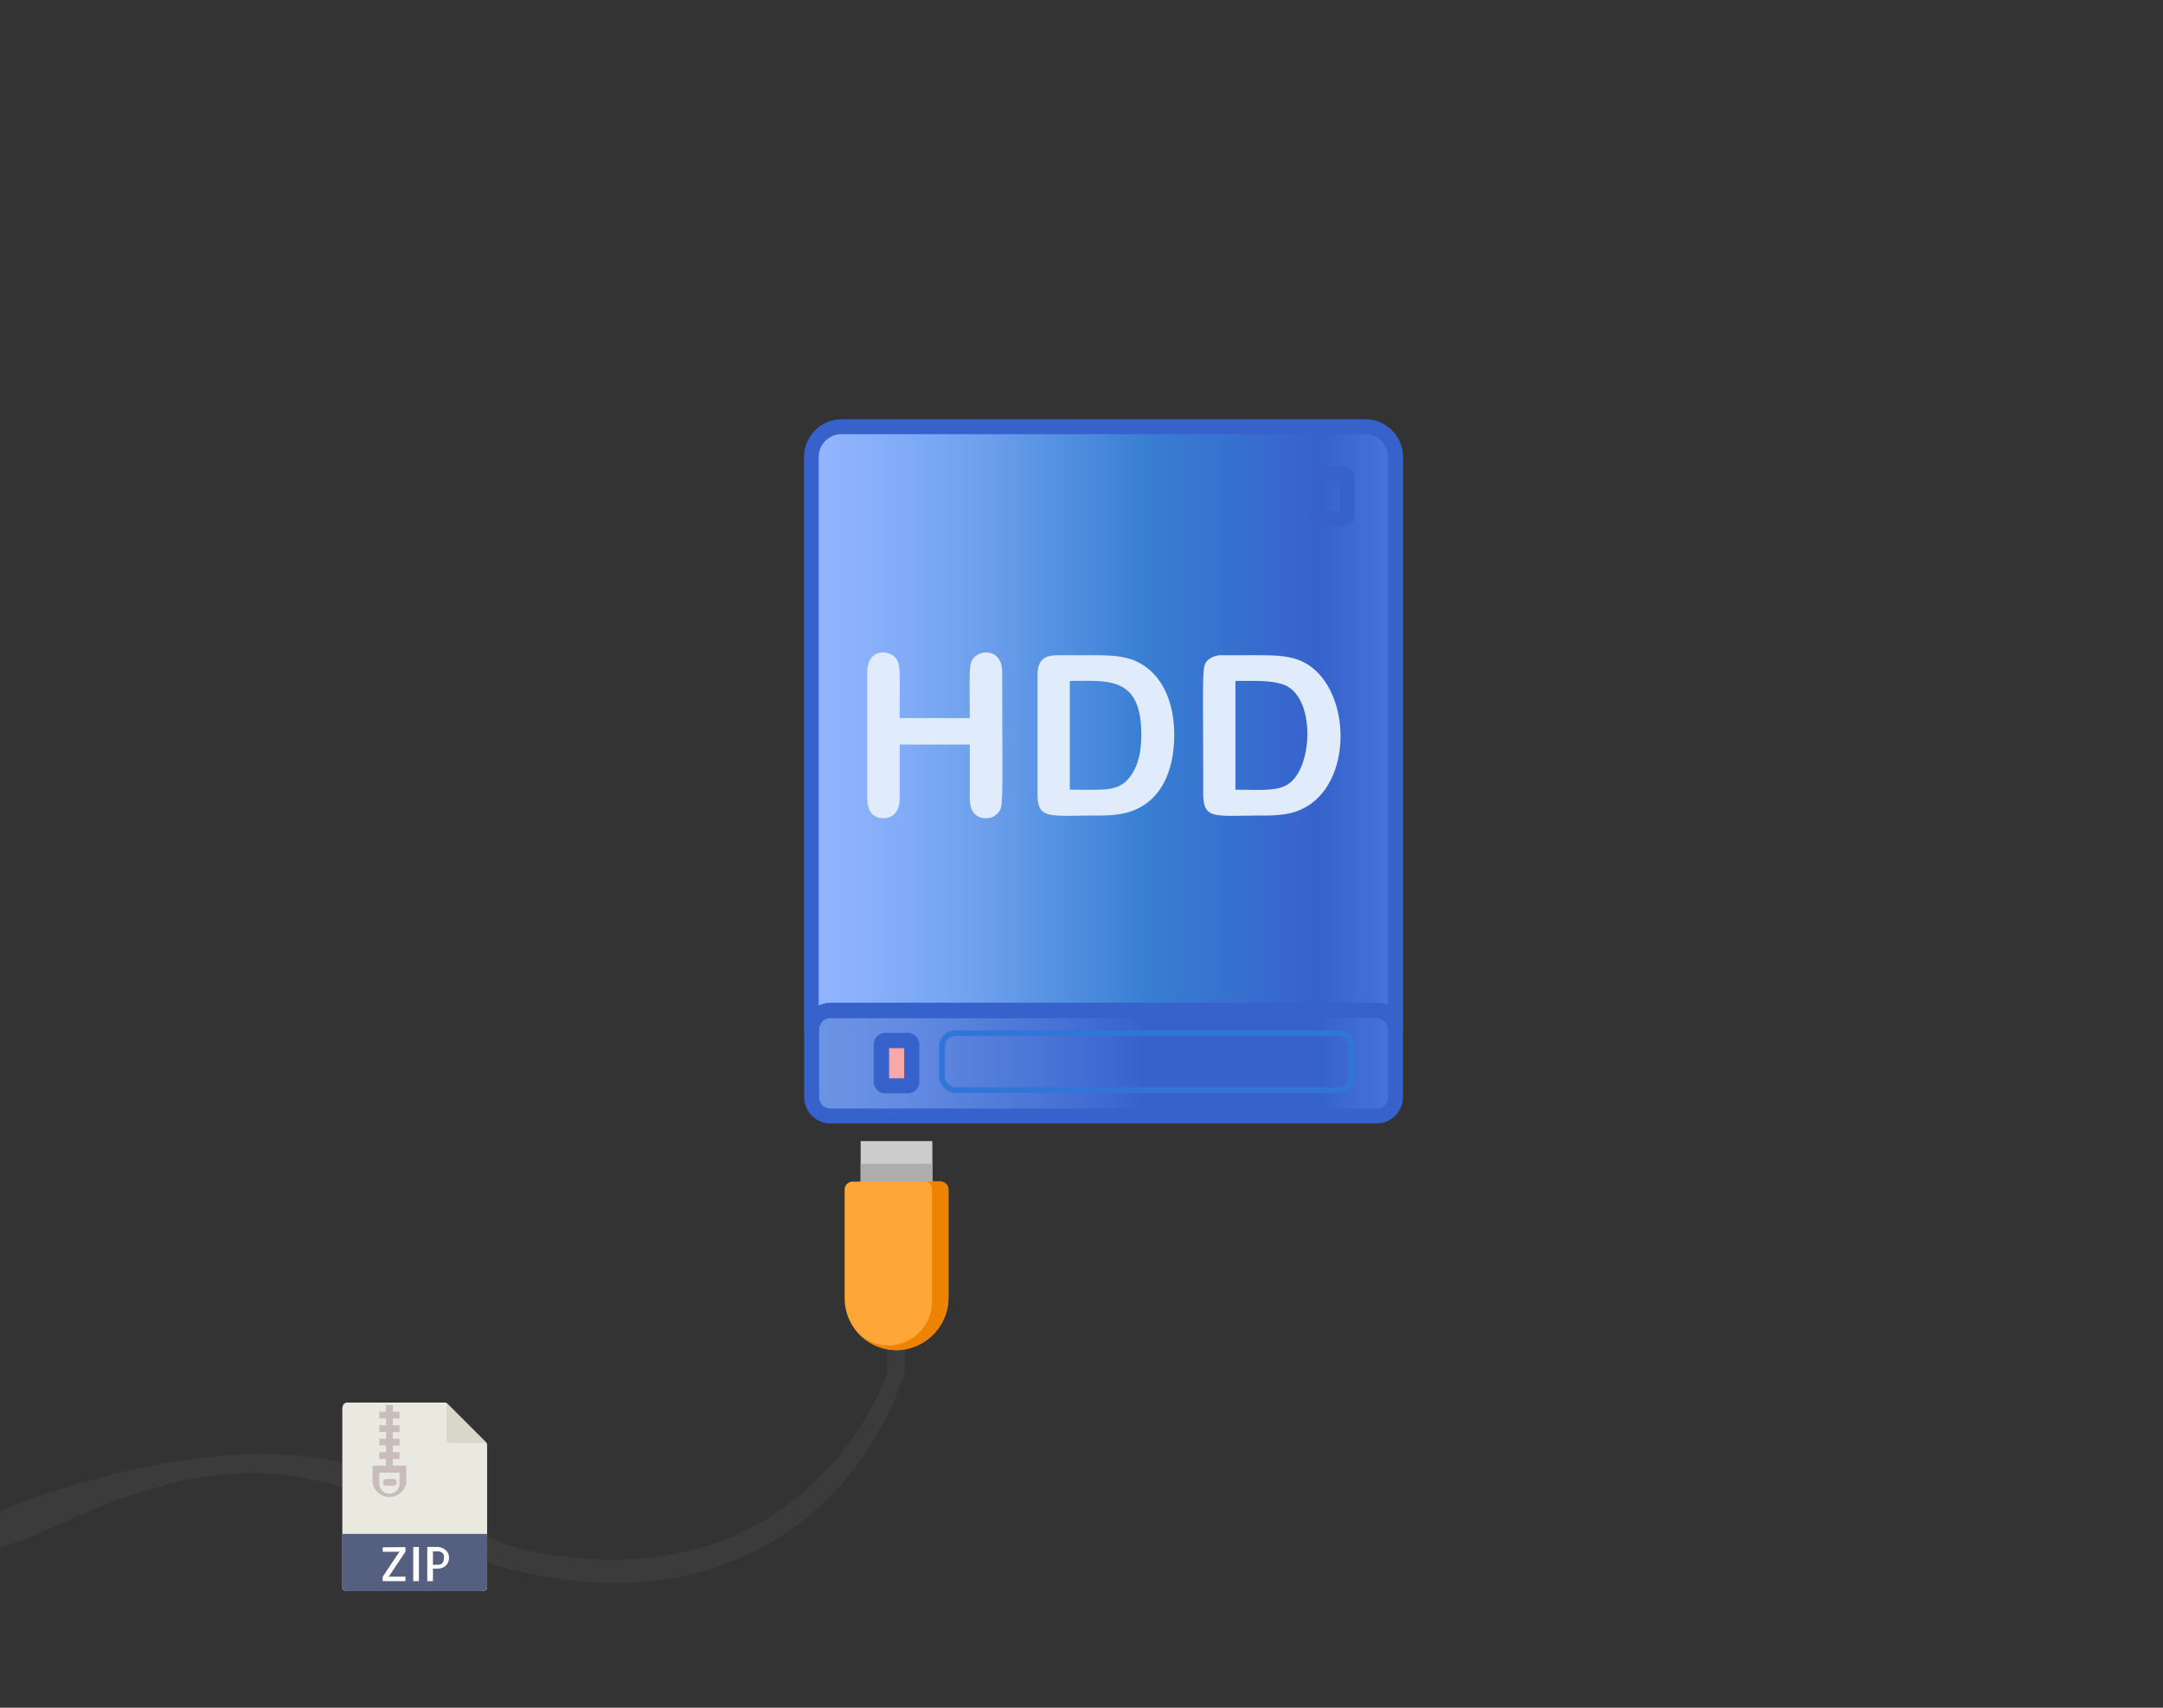 <svg xmlns="http://www.w3.org/2000/svg" xmlns:xlink="http://www.w3.org/1999/xlink" viewBox="0 0 380 300"><rect x="0" y="0" width="380" height="300" fill="#333333" stroke="none"/><defs><style>.a{fill:url(#a);}.b{fill:#e0ebfc;}.c{fill:url(#b);}.d{fill:#f9a7a7;}.e{fill:#3762cc;}.f{fill:none;stroke:#3075d8;stroke-miterlimit:10;}.g{fill:#3b3b3b;}.h{fill:#ccc;}.i{fill:#adadad;}.j{fill:#ffa638;}.k{fill:#eb7100;}.l{fill:#ed8300;}.m{fill:#e9e9e0;}.n{fill:#d9d7ca;}.o{fill:#556080;}.p{fill:#fff;}.q{fill:#c8bdb8;}</style><linearGradient id="a" x1="142.61" y1="127.9" x2="245.15" y2="127.9" gradientUnits="userSpaceOnUse"><stop offset="0" stop-color="#92b6ff"/><stop offset="0.1" stop-color="#89b0fa"/><stop offset="0.28" stop-color="#6fa1ee"/><stop offset="0.5" stop-color="#4688da"/><stop offset="0.57" stop-color="#377fd3"/><stop offset="0.87" stop-color="#3762cc"/><stop offset="0.99" stop-color="#4475d8"/></linearGradient><linearGradient id="b" x1="142.61" y1="186.78" x2="245.15" y2="186.78" gradientUnits="userSpaceOnUse"><stop offset="0" stop-color="#6c94e5"/><stop offset="0.16" stop-color="#638be1"/><stop offset="0.41" stop-color="#4973d5"/><stop offset="0.57" stop-color="#3762cc"/><stop offset="0.87" stop-color="#3762cc"/><stop offset="0.99" stop-color="#4475d8"/></linearGradient></defs><path class="a" d="M239.86,75h-92a5.29,5.29,0,0,0-5.29,5.29V180.83a3.31,3.31,0,0,1,3.3-3.31h95.93a3.31,3.31,0,0,1,3.31,3.31V80.27A5.29,5.29,0,0,0,239.86,75Z"/><path class="b" d="M158.06,126.15h12.31c0-8.59-.23-9.54.77-10.65,1.3-1.44,4.93-1.45,4.93,2.59,0,23.84.29,23.61-.81,24.79a2.73,2.73,0,0,1-2.07.86c-1.92,0-2.82-1.43-2.82-3.48V130.8H158.06v9.46c0,2.43-1.29,3.48-2.88,3.48-1.92,0-2.82-1.43-2.82-3.48V118.09c0-4.1,3.6-4,4.9-2.6,1,1.1.8,2.07.8,10.66Z"/><path class="b" d="M185.73,115.11c7.74,0,9.8-.13,12.4.54,4.23,1.09,8.16,5.41,8.16,13.46,0,7-2.85,12.82-9.53,13.9a21.58,21.58,0,0,1-3.49.25c-9.26,0-11,.83-11-4V118.61c0-2.43,1-3.5,3.5-3.5Zm2.21,4.51v19.11c5.19,0,7.86.3,9.71-1.33s2.86-4.39,2.86-8.33c0-10.38-5.92-9.45-12.57-9.45Z"/><path class="b" d="M214.84,115.11c7.74,0,9.8-.13,12.4.54,10.93,2.83,11.57,25.27-1.37,27.36a21.66,21.66,0,0,1-3.49.25c-9.19,0-11,.87-11-4,0-22-.3-22.18.83-23.31A3.66,3.66,0,0,1,214.84,115.11Zm2.2,4.51v19.11c4.63,0,7.77.38,9.72-1.33,4-3.39,4.25-15.44-1.5-17.21-2.26-.69-4.42-.57-8.22-.57Z"/><path class="c" d="M241.84,196H145.91a3.31,3.31,0,0,1-3.3-3.31v-11.9a3.31,3.31,0,0,1,3.3-3.31h95.93a3.31,3.31,0,0,1,3.31,3.31v11.9A3.31,3.31,0,0,1,241.84,196Z"/><path class="d" d="M159.51,190.75h-4a.67.67,0,0,1-.66-.66v-6.62a.67.67,0,0,1,.66-.66h4a.66.66,0,0,1,.66.66v6.62A.66.66,0,0,1,159.51,190.75Z"/><path class="e" d="M241.84,197.36H145.91a4.63,4.63,0,0,1-4.63-4.63v-11.9a4.64,4.64,0,0,1,4.63-4.64h95.93a4.64,4.64,0,0,1,4.63,4.64v11.9A4.63,4.63,0,0,1,241.84,197.36Zm-95.93-18.52a2,2,0,0,0-2,2v11.9a2,2,0,0,0,2,2h95.93a2,2,0,0,0,2-2v-11.9a2,2,0,0,0-2-2Z"/><path class="e" d="M159.51,192.07h-4a2,2,0,0,1-2-2v-6.62a2,2,0,0,1,2-2h4a2,2,0,0,1,2,2v6.62A2,2,0,0,1,159.51,192.07Zm-3.31-2.64h2.65v-5.3H156.2Z"/><path class="e" d="M245.15,182.15a1.33,1.33,0,0,1-1.33-1.32,2,2,0,0,0-2-2H145.91a2,2,0,0,0-2,2,1.33,1.33,0,0,1-2.65,0V80.27a6.63,6.63,0,0,1,6.62-6.62h92a6.63,6.63,0,0,1,6.61,6.62V180.83A1.32,1.32,0,0,1,245.15,182.15Zm-99.24-6h95.93a4.68,4.68,0,0,1,2,.45V80.27a4,4,0,0,0-4-4h-92a4,4,0,0,0-4,4v96.37A4.71,4.71,0,0,1,145.91,176.19Z"/><path class="e" d="M236,92.5h-4a2,2,0,0,1-2-2V83.9a2,2,0,0,1,2-2h4a2,2,0,0,1,2,2v6.61A2,2,0,0,1,236,92.5Zm-3.31-2.65h2.64V84.56h-2.64Z"/><rect class="f" x="165.5" y="181.5" width="72" height="10" rx="2.31"/><rect class="g" x="155.75" y="235.17" width="3.26" height="5.84"/><rect class="h" x="151.2" y="200.46" width="12.6" height="7.89"/><rect class="i" x="151.2" y="204.45" width="12.6" height="3.89"/><path class="j" d="M166.61,209v18.9a9.23,9.23,0,0,1-8.92,9.28,9.12,9.12,0,0,1-9.3-9.11V209a1.43,1.43,0,0,1,1.42-1.43h15.37A1.43,1.43,0,0,1,166.61,209Z"/><path class="k" d="M148.46,228.73l-.05-.07c0,.28.05.55.09.82A6.28,6.28,0,0,1,148.46,228.73Z"/><path class="l" d="M165.18,207.57h-2.43a1.42,1.42,0,0,1,1,1.35v19.65a7.77,7.77,0,0,1-7.47,7.8h-.16a7.62,7.62,0,0,1-5.39-2.23,9.12,9.12,0,0,0,7,3,9.24,9.24,0,0,0,8.92-9.28V209A1.43,1.43,0,0,0,165.18,207.57Z"/><path class="g" d="M156,241a52.7,52.7,0,0,1-20,25c-16.14,10.47-33.28,8.05-40,7-16.4-2.57-16.08-10.66-36-16s-51,4.15-61,9c-.55.26-2.85,5.95-1,6,8.84.26,32.81-19.74,61-11,18.16,5.63,17.73,13,37,16,6.47,1,24.18,3.76,41-7,14.81-9.47,20.32-23.91,22-29"/><path class="m" d="M78.17,246.39H61c-.48,0-.86.39-.86,1.14v31.41c0,.21.38.59.86.59H84.71c.48,0,.87-.38.87-.59V254.07c0-.41-.06-.55-.15-.64l-6.89-6.89A.51.51,0,0,0,78.17,246.39Z"/><polygon class="n" points="78.47 246.48 78.47 253.49 85.49 253.49 78.47 246.48"/><path class="o" d="M84.71,279.53H61a.85.85,0,0,1-.86-.86v-9.2H85.58v9.2A.86.86,0,0,1,84.71,279.53Z"/><path class="p" d="M71.23,271.79v.79l-2.84,4.26-.16.13h3v.79h-4V277l2.84-4.26.17-.13h-3v-.79Z"/><path class="p" d="M73.6,277.76h-1v-6h1Z"/><path class="p" d="M76.06,277.76h-1v-6H76.8a2.45,2.45,0,0,1,.75.12,2.3,2.3,0,0,1,.67.37,1.84,1.84,0,0,1,.48.59,1.59,1.59,0,0,1,.18.77,2.18,2.18,0,0,1-.15.82,1.86,1.86,0,0,1-.43.62,1.94,1.94,0,0,1-.67.39,2.53,2.53,0,0,1-.85.13h-.72v2.16Zm0-5.23v2.36H77a1.12,1.12,0,0,0,.35-.06.85.85,0,0,0,.32-.2.94.94,0,0,0,.23-.38,1.82,1.82,0,0,0,.09-.61,1.48,1.48,0,0,0,0-.34.91.91,0,0,0-.52-.65,1.28,1.28,0,0,0-.6-.12Z"/><path class="q" d="M69,257.48V256.3h1.19v-1.18H69v-1.19h1.19v-1.18H69v-1.18h1.19v-1.19H69V249.2h1.19V248H69v-1.18H67.82V248H66.64v1.19h1.18v1.18H66.64v1.19h1.18v1.18H66.64v1.18h1.18v1.19H66.64v1.18h1.18v1.18H65.45v3a3,3,0,0,0,5.92,0v-3Zm1.19,3a1.78,1.78,0,1,1-3.55,0v-1.77h3.55Z"/><path class="q" d="M67.82,261H69a.6.6,0,1,0,0-1.19H67.82a.6.6,0,0,0,0,1.19Z"/></svg>